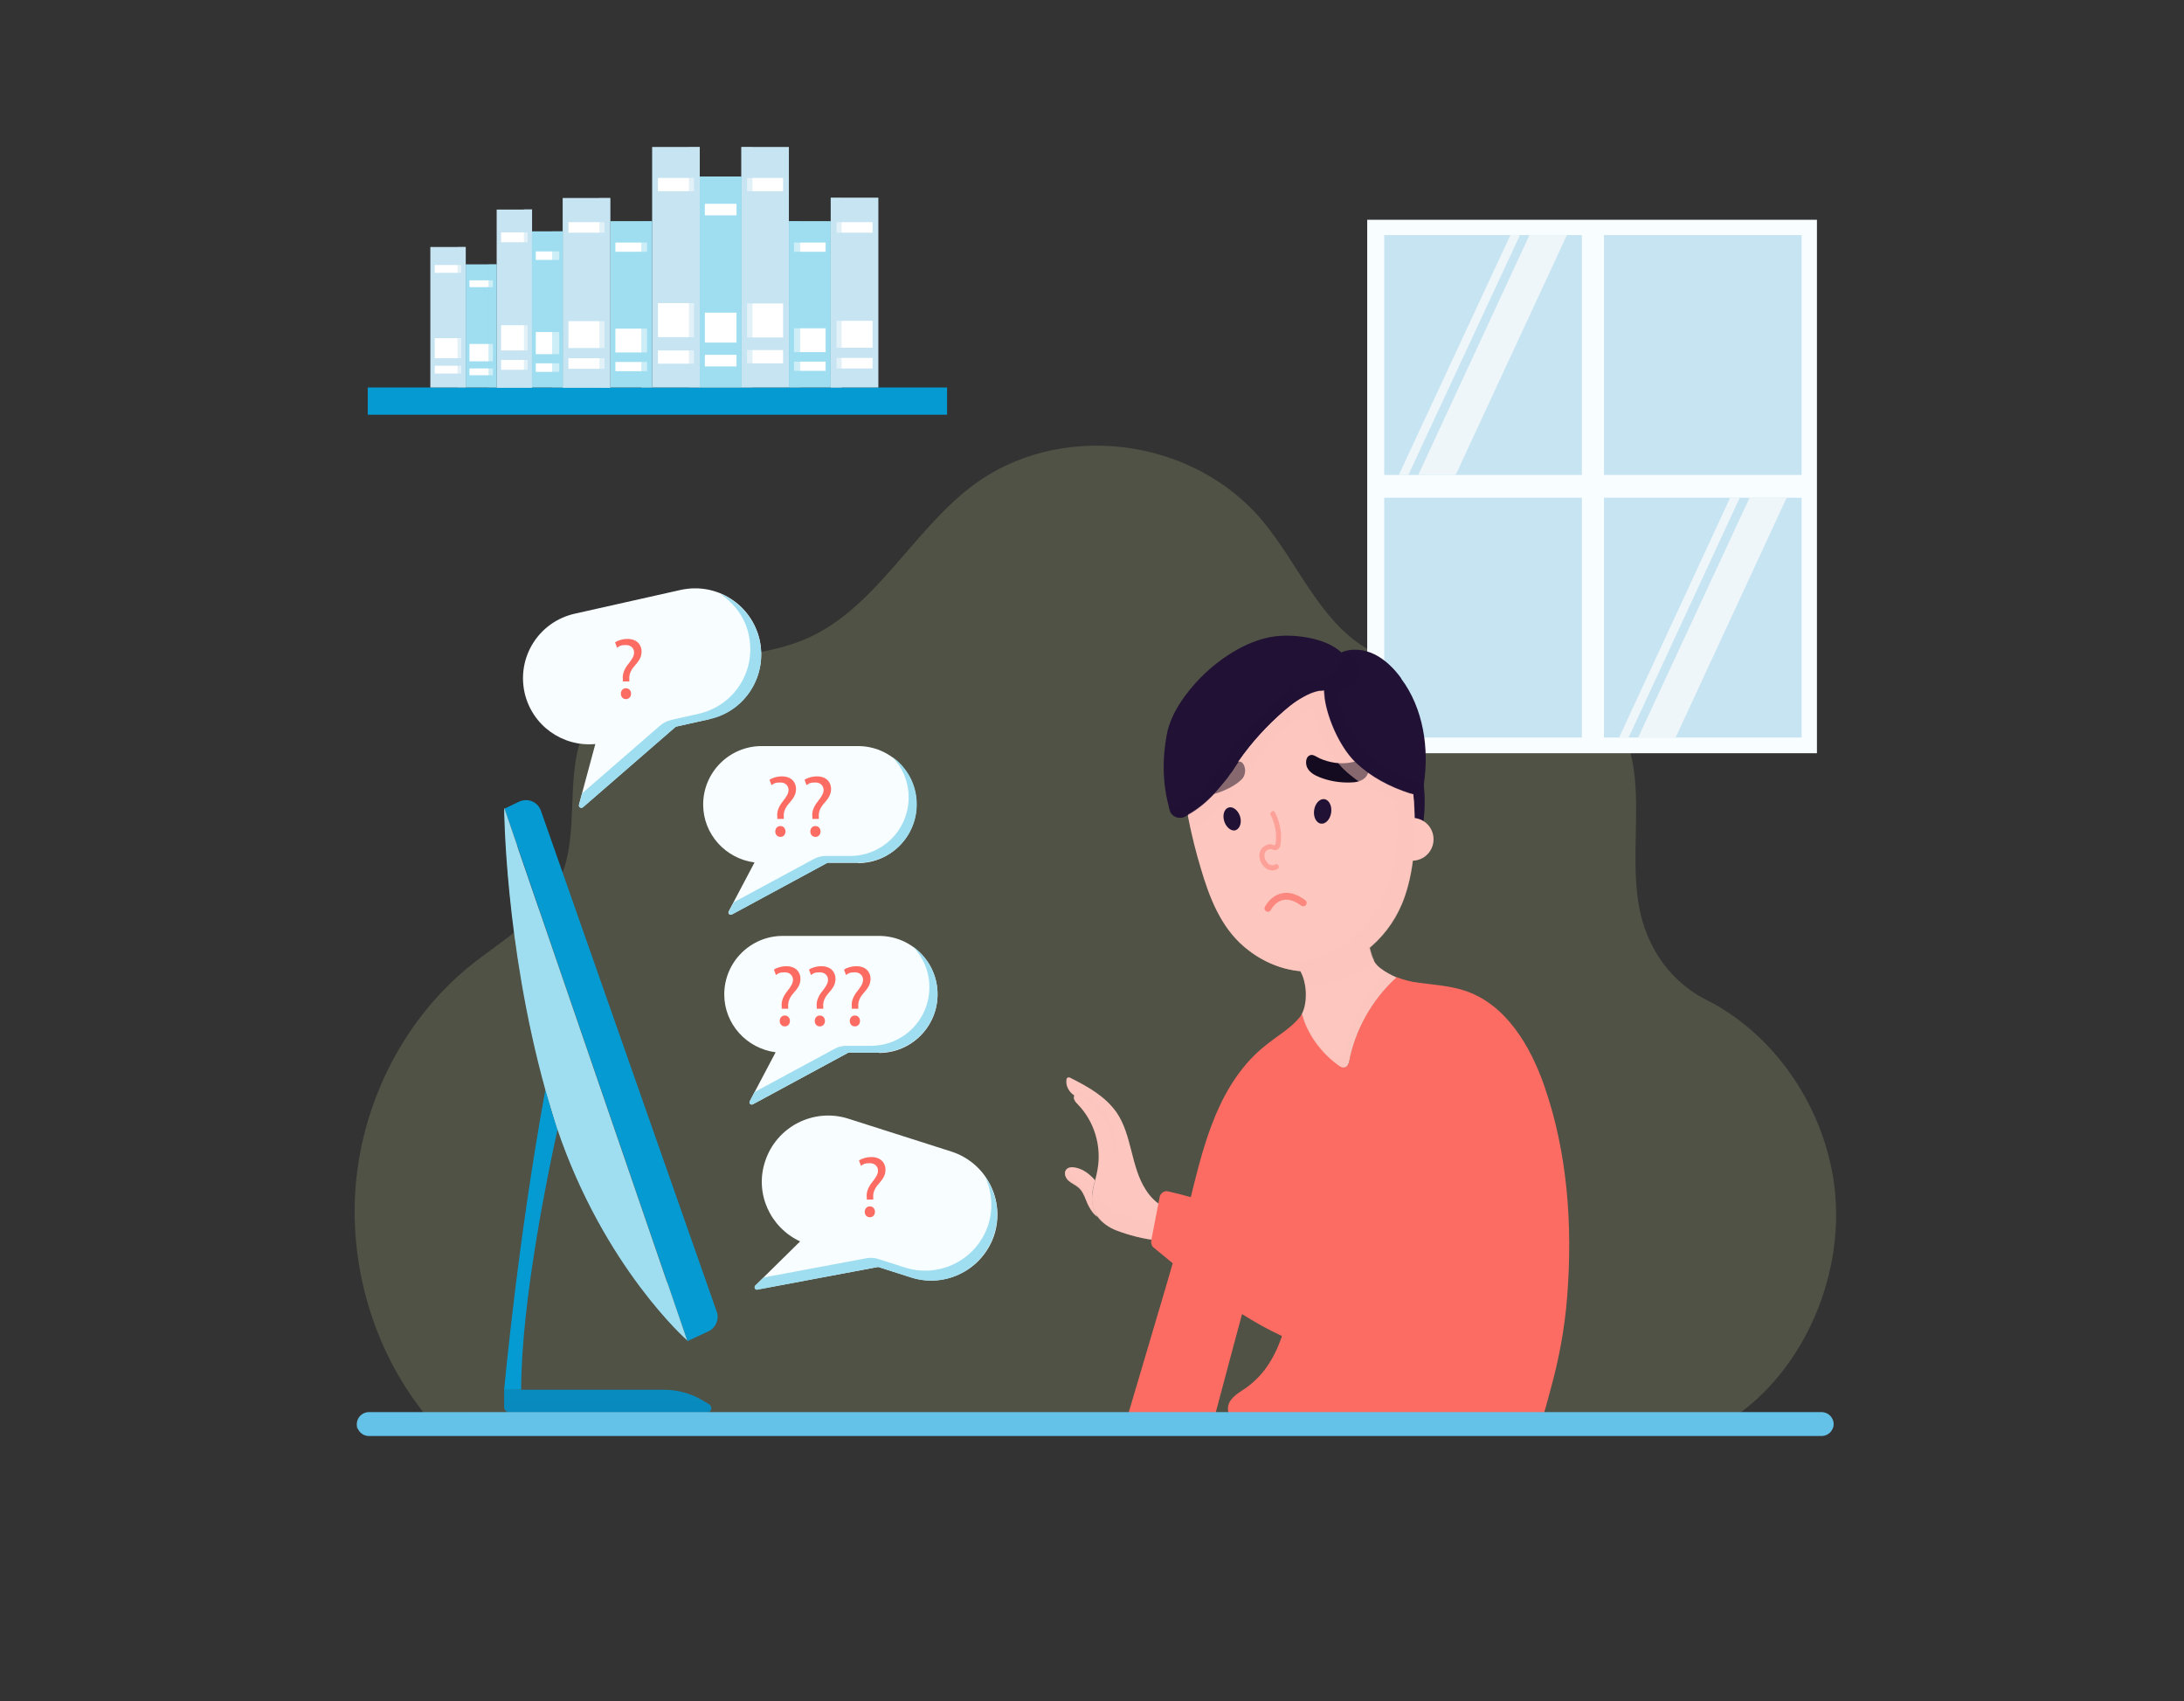 <?xml version="1.0" encoding="UTF-8"?>
<svg xmlns="http://www.w3.org/2000/svg" version="1.1" viewBox="0 0 642 500">
  <rect x="0" y="0" width="642" height="500" fill="#333333" stroke="none"/>
  <defs>
    <style>
      .cls-1, .cls-2 {
        fill: #c7e4f2;
      }

      .cls-3, .cls-4 {
        fill: #fdc6bf;
      }

      .cls-3, .cls-5, .cls-6, .cls-7, .cls-8, .cls-9, .cls-2, .cls-10, .cls-11 {
        mix-blend-mode: multiply;
      }

      .cls-3, .cls-12, .cls-6, .cls-13, .cls-7, .cls-8, .cls-9, .cls-2, .cls-10, .cls-11 {
        isolation: isolate;
      }

      .cls-3, .cls-6, .cls-7, .cls-8, .cls-9, .cls-2, .cls-10, .cls-11 {
        opacity: .5;
      }

      .cls-14, .cls-8 {
        fill: #64c2e8;
      }

      .cls-15, .cls-10 {
        fill: #211135;
      }

      .cls-16, .cls-6 {
        fill: #9fdef0;
      }

      .cls-5 {
        opacity: .6;
      }

      .cls-17 {
        fill: #f8fdff;
      }

      .cls-18 {
        fill: #eff6f9;
      }

      .cls-19 {
        fill: #fc877e;
      }

      .cls-20, .cls-11 {
        fill: #fc6c63;
      }

      .cls-21 {
        fill: none;
        stroke: #fc877e;
        stroke-linecap: round;
        stroke-miterlimit: 10;
        stroke-width: 2px;
      }

      .cls-12 {
        fill: #c0cf8c;
        opacity: .2;
      }

      .cls-7, .cls-22 {
        fill: #059ad2;
      }

      .cls-23 {
        fill: #9ac8c6;
      }

      .cls-24 {
        fill: #150b21;
      }

      .cls-25 {
        fill: #fff;
      }

      .cls-9, .cls-26 {
        fill: #088bbf;
      }
    </style>
  </defs>
  <!-- Generator: Adobe Illustrator 28.7.1, SVG Export Plug-In . SVG Version: 1.2.0 Build 142)  -->
  <g>
    <g id="Layer_1">
      <g class="cls-13">
        <g id="BACKGROUND">
          <path class="cls-12" d="M508.5,417.4c22.2-14.4,34.7-44.1,30.4-71.1-3.6-22.4-18-42.7-37.3-52.4-7.9-4-14.1-10.8-17.5-19.4h0c-8.2-20.2,3-46.6-9.8-63.9-8-10.7-22.2-13.3-35.1-13.7-12.9-.5-26.6.2-37.8-6.5-13.5-8.1-19.9-24.8-30.1-37.1-20.8-25.1-60.5-29.8-86-10.1-17.1,13.2-27.9,35.1-47.3,44.1-11,5.1-23.4,5.3-35.3,7.5-11.9,2.2-24.4,7.3-30.2,18.4-7.1,13.6-1.6,31.2-7.9,45.2-5.1,11.4-16.7,17.7-26.3,25.4-19,15.3-31.5,39.1-33.7,64.2-2.2,25,5.9,50.9,21.9,69.6h382v-.2Z"/>
        </g>
        <g id="OBJECTS">
          <ellipse class="cls-15" cx="392.5" cy="235.7" rx="26.3" ry="34.4"/>
          <path class="cls-4" d="M421.4,246.7c0,3.5-2.8,6.3-6.3,6.3s-6.3-2.8-6.3-6.3,2.8-6.3,6.3-6.3,6.3,2.8,6.3,6.3Z"/>
          <rect class="cls-17" x="401.9" y="64.6" width="132.2" height="156.8"/>
          <g>
            <rect class="cls-1" x="406.9" y="69.1" width="58.1" height="70.5"/>
            <rect class="cls-1" x="471.5" y="69.1" width="58.1" height="70.5"/>
            <rect class="cls-1" x="406.9" y="146.3" width="58.1" height="70.5"/>
            <rect class="cls-1" x="471.5" y="146.3" width="58.1" height="70.5"/>
          </g>
          <g>
            <polygon class="cls-18" points="427.9 139.6 416.9 139.6 449.6 69.1 460.6 69.1 427.9 139.6"/>
            <polygon class="cls-18" points="414 139.6 411.2 139.6 444 69.1 446.8 69.1 414 139.6"/>
          </g>
          <g>
            <polygon class="cls-18" points="492.5 216.9 481.5 216.9 514.3 146.3 525.2 146.3 492.5 216.9"/>
            <polygon class="cls-18" points="478.7 216.9 475.9 216.9 508.6 146.3 511.4 146.3 478.7 216.9"/>
          </g>
          <g>
            <rect class="cls-22" x="108.1" y="113.9" width="170.3" height="8"/>
            <g>
              <g>
                <rect class="cls-1" x="217.9" y="43.2" width="14" height="70.7"/>
                <rect class="cls-25" x="219.6" y="102.9" width="10.6" height="3.9"/>
                <rect class="cls-25" x="219.6" y="52.3" width="10.6" height="3.9"/>
                <rect class="cls-25" x="219.6" y="89.2" width="10.6" height="10"/>
              </g>
              <g>
                <rect class="cls-23" x="205.6" y="51.9" width="12.3" height="62"/>
                <rect class="cls-25" x="207.1" y="104.4" width="9.3" height="3.4"/>
                <rect class="cls-25" x="207.1" y="59.8" width="9.3" height="3.4"/>
                <rect class="cls-25" x="207.1" y="92" width="9.3" height="8.8"/>
              </g>
              <rect class="cls-2" x="218" y="43.2" width="3.2" height="70.7"/>
              <g>
                <rect class="cls-1" x="244.2" y="58.1" width="14" height="55.8"/>
                <rect class="cls-25" x="245.9" y="105.2" width="10.6" height="3.1"/>
                <rect class="cls-25" x="245.9" y="65.3" width="10.6" height="3.1"/>
                <rect class="cls-25" x="245.9" y="94.3" width="10.6" height="7.9"/>
              </g>
              <g>
                <rect class="cls-16" x="231.9" y="65" width="12.3" height="48.9"/>
                <rect class="cls-25" x="233.4" y="106.3" width="9.3" height="2.7"/>
                <rect class="cls-25" x="233.4" y="71.3" width="9.3" height="2.7"/>
                <rect class="cls-25" x="233.4" y="96.5" width="9.3" height="7"/>
              </g>
              <rect class="cls-2" x="244.2" y="58.2" width="3.2" height="55.8"/>
            </g>
            <g>
              <g>
                <rect class="cls-1" x="191.7" y="43.2" width="14" height="70.7"/>
                <rect class="cls-25" x="193.4" y="103" width="10.6" height="3.9"/>
                <rect class="cls-25" x="193.4" y="52.3" width="10.6" height="3.9"/>
                <rect class="cls-25" x="193.4" y="89.1" width="10.6" height="10"/>
              </g>
              <g>
                <rect class="cls-16" x="205.7" y="51.9" width="12.3" height="62"/>
                <rect class="cls-25" x="207.2" y="104.3" width="9.3" height="3.4"/>
                <rect class="cls-25" x="207.2" y="59.9" width="9.3" height="3.4"/>
                <rect class="cls-25" x="207.2" y="91.9" width="9.3" height="8.8"/>
              </g>
              <rect class="cls-2" x="202.5" y="43.2" width="3.2" height="70.7"/>
              <g>
                <rect class="cls-1" x="165.4" y="58.2" width="14" height="55.8"/>
                <rect class="cls-25" x="167.1" y="105.3" width="10.6" height="3.1"/>
                <rect class="cls-25" x="167.1" y="65.3" width="10.6" height="3.1"/>
                <rect class="cls-25" x="167.1" y="94.4" width="10.6" height="7.9"/>
              </g>
              <g>
                <rect class="cls-16" x="179.4" y="65" width="12.3" height="48.9"/>
                <rect class="cls-25" x="180.9" y="106.4" width="9.3" height="2.7"/>
                <rect class="cls-25" x="180.9" y="71.3" width="9.3" height="2.7"/>
                <rect class="cls-25" x="180.9" y="96.6" width="9.3" height="7"/>
              </g>
              <rect class="cls-2" x="176.2" y="58.2" width="3.2" height="55.8"/>
            </g>
            <g>
              <g>
                <rect class="cls-1" x="146" y="61.6" width="10.4" height="52.4"/>
                <rect class="cls-25" x="147.3" y="105.8" width="7.8" height="2.9"/>
                <rect class="cls-25" x="147.3" y="68.3" width="7.8" height="2.9"/>
                <rect class="cls-25" x="147.3" y="95.6" width="7.8" height="7.4"/>
              </g>
              <g>
                <rect class="cls-16" x="156.3" y="68" width="9.1" height="45.9"/>
                <rect class="cls-25" x="157.5" y="106.8" width="6.9" height="2.5"/>
                <rect class="cls-25" x="157.5" y="73.9" width="6.9" height="2.5"/>
                <rect class="cls-25" x="157.5" y="97.6" width="6.9" height="6.5"/>
              </g>
              <rect class="cls-2" x="154" y="61.5" width="2.4" height="52.4"/>
              <g>
                <rect class="cls-1" x="126.5" y="72.6" width="10.4" height="41.3"/>
                <rect class="cls-25" x="127.8" y="107.5" width="7.8" height="2.3"/>
                <rect class="cls-25" x="127.8" y="77.9" width="7.8" height="2.3"/>
                <rect class="cls-25" x="127.8" y="99.4" width="7.8" height="5.9"/>
              </g>
              <g>
                <rect class="cls-16" x="136.9" y="77.7" width="9.1" height="36.2"/>
                <rect class="cls-25" x="138" y="108.3" width="6.9" height="2"/>
                <rect class="cls-25" x="138" y="82.4" width="6.9" height="2"/>
                <rect class="cls-25" x="138" y="101.1" width="6.9" height="5.1"/>
              </g>
              <rect class="cls-2" x="134.5" y="72.6" width="2.4" height="41.3"/>
            </g>
          </g>
          <rect class="cls-6" x="232" y="65" width="3.2" height="48.9"/>
          <rect class="cls-6" x="188.5" y="65.1" width="3.2" height="48.9"/>
          <rect class="cls-6" x="162.3" y="68" width="3.2" height="45.9"/>
          <rect class="cls-6" x="143.6" y="77.7" width="2.4" height="36.2"/>
          <g>
            <path class="cls-22" d="M148.3,237.6l53.8,156.6,6.2-2.9c2.1-1,3.2-3.5,2.4-5.7l-51.7-147.3c-.9-2.6-3.8-3.8-6.3-2.7l-4.2,2h-.2Z"/>
            <path class="cls-22" d="M148.3,408.5h4.9c0-26,8.2-65.4,10.7-76.5-.7-2.1-1.4-4.3-2.1-6.5-.5-1.7-1-3.4-1.5-5.1h0c-8.1,44.2-12.1,88.1-12.1,88.1h0Z"/>
            <path class="cls-25" d="M160.4,320.5h0c.5,1.6.9,3.3,1.5,5,.7,2.2,1.3,4.4,2.1,6.5h0l-3.5-11.5h0Z"/>
            <path class="cls-16" d="M202,394.1l-53.8-156.6s.2,39.9,12.1,82.8h0l3.5,11.5h0c13.8,40.7,38.1,62.1,38.1,62.1v.2Z"/>
            <path class="cls-26" d="M207.6,412.3c-3.7-2.5-8-3.8-12.4-3.8h-47v5c0,.9.7,1.6,1.6,1.6h58.1c1.2,0,1.6-1.5.7-2.2l-1.1-.7h.1Z"/>
          </g>
          <path class="cls-6" d="M166.6,324.2l-3.5-11.5h0c-6.9-24.9-9.9-48.8-11.1-64.4l-3.7-10.8s.2,39.9,12.1,82.8h0l3.5,11.5h0c13.8,40.7,38.1,62.1,38.1,62.1l-5.7-16.7c-8.3-9.9-21-27.8-29.7-53.2h0v.2Z"/>
          <path class="cls-7" d="M160.4,320.4h0c-8.1,44.2-12.1,88.1-12.1,88.1h2.3s3.7-40.7,11.2-83.2c-.5-1.6-.9-3.2-1.4-4.8h0Z"/>
          <path class="cls-9" d="M208.7,413l-1.1-.7c-.2-.2-.5-.3-.7-.4h-57.6c-.4,0-.8-.2-1.1-.4v2.1c0,.9.7,1.6,1.6,1.6h58.1c1.2,0,1.6-1.5.7-2.2h.1Z"/>
          <g>
            <path class="cls-4" d="M321.9,347c.3-1,.5-2.1.7-3.1,1.3-6.9-.9-14.3-5.8-19.3-.7-.7-1.5-1.7-1-2.6h0c-1.6-1-2.6-2.9-2.3-4.7,0-.5.6-.8,1.1-.5,5.2,2.6,10.4,5.5,13.7,10.3,2.3,3.4,3.3,7.4,4.3,11.3s2,7.9,4.2,11.3c1.3,2.1,3.2,4,5.4,5.1l-2.1,9.7c-3.4-.1-8.7-1.6-11.8-2.8-2.2-.8-4.3-2.3-5.7-4.2-.6-.8-1-1.7-1.3-2.7-.7-2.6,0-5.2.6-7.8h0Z"/>
            <path class="cls-4" d="M321.3,354.8c.3,1,.7,1.9,1.3,2.7h0c-1.6-.9-2.9-3.6-3.4-5-.5-1.3-1.1-2.7-2.2-3.6-.9-.8-2-1.2-2.9-2s-1.4-2.2-.7-3.1c.6-.8,1.8-.8,2.8-.6,2.3.5,4.1,1.9,5.7,3.7-.7,2.6-1.3,5.2-.6,7.8h0Z"/>
          </g>
          <path class="cls-3" d="M318.1,321.2c-1.9-1-2.2.7-2.2.7.2-.4.8-.5,1.3-.3s.8.5,1.2.8l3.4,3.1c1.3,1.2,2.6,2.4,3.5,3.9,2,3.3,1.6,7.5,3,11.1-.2-2.5-.1-5.1-.7-7.6-.6-2.4-1.7-4.8-3.4-6.6-1.7-1.8-3.8-3.8-6-4.9v-.2Z"/>
          <path class="cls-3" d="M340.9,359.6c-3.4-.1-8.7-1.6-11.8-2.8-2.2-.8-4.3-2.3-5.7-4.2-.6-.8-1-1.7-1.3-2.7-.3-.9-.3-1.9-.3-2.8-.6,2.6-1.2,5.2-.6,7.7.3,1,.7,1.9,1.3,2.7,1.3,1.9,3.4,3.3,5.7,4.2,3.2,1.2,8.5,2.7,11.8,2.8l2.1-9.7s-.1,0-.2-.1l-1.1,4.9h.1Z"/>
          <path class="cls-3" d="M318.1,347.9c-.9-.8-2-1.2-2.9-2-.7-.6-1.2-1.7-.9-2.5-.3.1-.6.3-.9.6-.7.9-.2,2.3.7,3.1.9.8,2,1.2,2.9,2,1.1.9,1.7,2.3,2.2,3.6.5,1.3,1.8,4.1,3.4,5h0c-.6-.8-1-1.7-1.3-2.7-.2-.6-.2-1.2-.3-1.8-.3-.6-.5-1.1-.7-1.5-.5-1.3-1.1-2.7-2.2-3.6v-.2Z"/>
          <path class="cls-3" d="M318.1,347.9c-.9-.8-2-1.2-2.9-2-.7-.6-1.2-1.7-.9-2.5-.3.1-.6.3-.9.6-.7.9-.2,2.3.7,3.1.9.8,2,1.2,2.9,2,1.1.9,1.7,2.3,2.2,3.6.5,1.3,1.8,4.1,3.4,5h0c-.6-.8-1-1.7-1.3-2.7-.2-.6-.2-1.2-.3-1.8-.3-.6-.5-1.1-.7-1.5-.5-1.3-1.1-2.7-2.2-3.6v-.2Z"/>
          <path class="cls-20" d="M452.5,419.3c1.4-3.5,2.3-7.2,3.3-10.9,2.5-9,4.2-18.2,4.9-27.5,1.6-20.7.1-42-6.7-61.6-4.1-11.8-11.2-23.9-23.1-28-4.4-1.5-9-1.8-13.6-2.4-2.6-.3-4.8-.9-6.8-1.7-7.3,6.6-12.3,15.6-14,25.2-.2,1.1-1.5,1.7-2.4,1-5.3-3.5-9.7-9.3-11.4-15.5-.2.5-.5,1-.9,1.4-2.7,3.2-6.5,5.3-9.8,8-6.6,5.2-11.3,12.5-14.6,20.3s-5.3,15.9-7.3,24.1v.2c-2.2-.6-4.4-1.2-6.7-1.7-1.1-.3-2.3.5-2.5,1.6l-2.5,12.9c-.1.7.1,1.5.7,2,1.9,1.5,3.7,3.1,5.6,4.6,6.5,5.3,13.2,10.5,20.3,14.9,3.8,2.4,7.7,4.6,11.8,6.5v.2c-2.4,6.8-5.8,12.1-11.8,15.9s-3.8,6.3-2.9,9.6l90.3,1h0Z"/>
          <path class="cls-20" d="M365.1,386.2l-8.1,30.4-25.4-.8,13.2-44.6c6.5,5.3,13.2,10.5,20.3,14.9h0Z"/>
          <path class="cls-11" d="M397.5,406.4c5.9-.9,11.2-4.1,15.7-7.9,9.4-7.8,16.1-18.5,21-29.7,2.3-5.3,4.2-10.7,5.8-16.2.5-1.6.6-3.2.5-4.7-1.3,4.1-2.8,8.1-4.5,12-4.8,11.2-11.6,21.8-21,29.7-4.6,3.8-9.9,7-15.7,7.9-6.2.9-12.5-.7-18.4-3.1-1.5-.6-3-1.3-4.5-2,.2,0,.3.2.5.3v.2c-1.1,2.9-2.2,5.5-3.7,7.8,1.9.9,3.9,1.8,5.9,2.6,5.8,2.3,12.2,4,18.4,3.1h0Z"/>
          <path class="cls-11" d="M416.3,311.6c-.7-.7-1.9-.5-2.3.5-6.1,14.5-15.5,40.1-21.1,46.9-3.4,4.2-10.9-.1-15.9-2.3-8.4-3.7-17-6.8-25.8-9.4-.4,1.5-.7,3-1.1,4.5v.2c9.4,2.7,18.6,6.3,27.6,10.3,5,2.2,12.5,6.6,15.9,2.3,6.1-7.6,17.1-38.4,23-51.3.3-.5.1-1.2-.3-1.6h0Z"/>
          <path class="cls-20" d="M365.1,386.2"/>
          <path class="cls-11" d="M373.7,355.2l-1.3,4.7c1.1.4,2.1.9,3.2,1.3l.5-5.1,1.4-14.7-3.8,13.7h0Z"/>
          <path class="cls-4" d="M396.5,312.5c1.7-9.6,6.8-18.7,14-25.2-1.6-.7-3.1-1.5-4.7-2.7s-2.6-2.8-3.2-6l-20.4,6.8c1.9,3.2,2.3,9.1.5,12.6,1.7,6.2,6,11.9,11.3,15.5,1,.6,2.2.1,2.4-1h.1Z"/>
          <g>
            <g>
              <g>
                <path class="cls-4" d="M388,285.3c-8,1.2-16.2-1.8-22.3-7-6.9-5.9-10.2-14.5-12.7-23-2.9-9.6-4.9-19.5-5.7-29.5-.5-6.4-.3-13.2,3.4-18.5,4.6-6.7,13.4-8.9,21.4-10.2,9.4-1.4,19.5-2,27.7,2.8,5.8,3.4,9.9,9.3,12.2,15.6s3.1,13.1,3.6,19.8c.6,9.5.4,19.2-2.7,28.2-3.9,11.5-13.8,20.1-24.9,21.8Z"/>
                <path class="cls-3" d="M415.6,235.3c-.4-6.7-1.2-13.5-3.6-19.8s-6.4-12.1-12.2-15.6c-.8-.5-1.7-.9-2.6-1.3,4.5,3.5,7.8,8.5,9.8,13.9,2.4,6.3,3.1,13.1,3.6,19.8.6,9.5.4,19.2-2.7,28.2-3.9,11.5-13.8,20.1-24.9,21.8-5.3.8-10.6-.3-15.3-2.5,5.8,4.3,13.2,6.6,20.4,5.5,11.2-1.6,21-10.3,24.9-21.8,3.1-9,3.2-18.7,2.7-28.2h0Z"/>
                <path class="cls-24" d="M397.1,224.1c1.6-.3,3.4-.8,4.5.3,1.2,1.1.8,3.1-.3,4.2-1.2,1.1-2.8,1.4-4.4,1.4-3,.1-6.1-.4-8.9-1.5-1.5-.6-3-1.4-3.7-2.8-.5-.9-.6-2.8.4-3.5,1.1-.8,2.1.2,3.2.7,2.9,1.3,6.2,1.8,9.3,1.2h-.1Z"/>
                <path class="cls-15" d="M391.3,238.9c-.3,2-1.7,3.4-3,3.2-1.4-.2-2.3-2-2-4s1.7-3.4,3-3.2c1.4.2,2.3,2,2,4Z"/>
                <path class="cls-24" d="M353,228.1c-1.6,0-3.5-.1-4.4,1.1-1,1.2-.2,3.2,1.1,4.1,1.3.8,3,.8,4.6.6,3-.4,5.9-1.5,8.5-3.1,1.3-.8,2.7-1.9,3.1-3.4.3-1,0-2.8-1-3.4-1.2-.6-2,.6-3,1.2-2.6,1.8-5.8,2.8-8.9,2.8h0Z"/>
                <path class="cls-15" d="M359.9,241.5c.6,1.8,2.2,3,3.4,2.5s1.8-2.3,1.2-4.1c-.6-1.8-2.2-3-3.4-2.5-1.3.4-1.8,2.3-1.2,4.1Z"/>
                <path class="cls-15" d="M411.9,199.5c6.5,8.7,8.3,20.5,6.6,31.3-.3,1.9-2.2,3-4,2.4-5.9-1.9-11.5-4.8-16-9.1-5.3-5.1-10-16.3-9.3-23.6,4-2.8,5-5.7,4.1-8.2.2-.1.5-.3.7-.4,3.2-1.5,7-1.1,10.2.5,3.1,1.6,5.7,4.2,7.7,7h0Z"/>
              </g>
              <path class="cls-10" d="M391.4,204.2c3.6-.2,6.8-2.4,8.1-5.7.3-.9.5-1.7.2-2.3-.7-2-2.2-3.5-4.1-4.7-.4.1-.8.2-1.2.4,1,.9,1.7,2,2.2,3.2.2.6,0,1.5-.2,2.3-1.2,3-3.9,5.1-7.1,5.6,0,.6,0,1.1.1,1.7.6-.2,1.1-.4,1.7-.5h.4-.1Z"/>
            </g>
            <path class="cls-10" d="M418,230.4c-5.9-1.9-11.5-4.8-16-9.1-4.5-4.4-8.7-13.3-9.3-20.3-1.2.2-2.4.3-3.6.5-.3,7.3,4.3,17.8,9.4,22.7,4.5,4.3,10.1,7.2,16,9.1,1.8.6,3.7-.6,4-2.4v-.3h-.5v-.2Z"/>
            <path class="cls-15" d="M396.5,195.1c-2.5-6.9-13.9-8.6-20.1-8.2-8.7.5-17.4,6.2-23.4,12.2-4.4,4.5-8.8,10.5-10,16.7-1.4,7.5-1.3,15,.9,22.4.5,1.8,2.6,2.7,4.3,1.9,6.1-3,10.9-8.6,14.5-14.3,3.6-5.6,8-10.7,12.9-15.2,2.3-2.1,4.7-4.2,7.5-5.7,1.5-.8,3-1.5,4.7-1.8h.4c3.6-.2,6.8-2.4,8.1-5.7.3-.9.5-1.7.2-2.3h0Z"/>
            <path class="cls-10" d="M396.5,195.1c-.5-1.3-1.2-2.3-2.2-3.3h0c.2.7,0,1.6-.2,2.4-1.3,3.3-4.5,5.5-8.1,5.7s-.3,0-.4,0c-1.6.3-3.2,1-4.7,1.8-2.8,1.5-5.2,3.6-7.5,5.7-4.9,4.5-9.3,9.6-12.9,15.2-3.6,5.6-8.4,11.2-14.5,14.3-.8.4-1.7.4-2.5.1.1.4.2.8.3,1.2.5,1.8,2.6,2.7,4.3,1.9,6.1-3,10.9-8.6,14.5-14.3,3.6-5.6,8-10.7,12.9-15.2,2.3-2.1,4.7-4.2,7.5-5.7,1.5-.8,3-1.5,4.7-1.8h.4c3.6-.2,6.8-2.4,8.1-5.7.3-.9.5-1.7.2-2.3h.1Z"/>
            <path class="cls-3" d="M414.5,233.2c-5.9-1.9-11.5-4.8-16-9.1-3.9-3.7-7.4-10.7-8.8-17.1-.1-.6-.2-1.2-.3-1.8v-.6c0-.5-.1-.9-.1-1.4v-.3c-.3,0-.6.1-1,.1h-.4c-.6.1-1.3.3-1.9.5-.5.2-.9.3-1.4.6h0c-.5.2-.9.4-1.3.7-2.8,1.5-5.2,3.6-7.5,5.7-4.9,4.5-9.3,9.6-12.9,15.2-.4.7-.9,1.4-1.4,2-.3.5-.7,1-1.1,1.5-.1.2-.2.3-.4.5-.5.6-1,1.2-1.5,1.8h0c-2.6,3.1-5.7,5.9-9.3,7.9h0c.3,1.5.6,3,.9,4.5h0c6.1-3,10.9-8.6,14.5-14.3,3.6-5.6,8-10.7,12.9-15.2,2.3-2.1,4.7-4.2,7.5-5.7.4-.2.8-.4,1.1-.6,1.2,6.6,4.9,14.2,9,18.1,4.5,4.3,10.1,7.2,16,9.1,1.7.6,3.5-.5,3.9-2.1-.2,0-.5,0-.7-.1h.2Z"/>
          </g>
          <path class="cls-3" d="M407.8,285.9c-6.4,6.4-10.9,14.8-12.5,23.8-.2,1.1-1.5,1.6-2.4,1-4.1-2.8-7.7-6.9-9.9-11.5,1.9,5.7,6,11,11,14.3,1,.6,2.2.1,2.4-1,1.7-9.6,6.8-18.7,14-25.2-.9-.4-1.8-.8-2.7-1.4h.1Z"/>
          <path class="cls-3" d="M402.6,278.6c-4.2,3.5-9.2,5.9-14.5,6.7-1.9.3-3.9.3-5.8.1.7,1.2,1.2,2.7,1.4,4.3,1.7.1,3.4,0,5.1-.2,5.6-.8,10.8-3.4,15.2-7.2-.5-1-.9-2.2-1.3-3.8h-.1Z"/>
          <path class="cls-11" d="M344.7,371.3l-2.5,9.2c5.5,4.3,11,8.5,16.9,12.2,1.2.8,2.4,1.5,3.6,2.2l2.4-8.6c-7.1-4.4-13.8-9.6-20.3-14.9h-.1Z"/>
          <path class="cls-14" d="M535.6,422.1H108.4c-1.9,0-3.5-1.6-3.5-3.5h0c0-1.9,1.6-3.5,3.5-3.5h427.1c1.9,0,3.5,1.6,3.5,3.5h0c0,1.9-1.6,3.5-3.5,3.5h.1Z"/>
          <path class="cls-8" d="M108.4,417.9h427.1c1.4,0,2.7.9,3.2,2.1.2-.4.3-.9.3-1.4,0-1.9-1.6-3.5-3.5-3.5H108.4c-1.9,0-3.5,1.6-3.5,3.5s0,1,.3,1.4c.5-1.2,1.8-2.1,3.2-2.1Z"/>
          <g>
            <path class="cls-17" d="M252.2,253.6h-9l-28.1,15.2c-.6.3-1.2-.3-.9-.9l7.6-14.4h0c-8.5-1.1-15.1-8.3-15.1-17h0c0-9.5,7.7-17.2,17.2-17.2h28.3c9.5,0,17.2,7.7,17.2,17.2h0c0,9.5-7.7,17.2-17.2,17.2h0Z"/>
            <path class="cls-16" d="M262.3,222.5c3,3.1,4.8,7.3,4.8,11.9h0c0,9.5-7.7,17.2-17.2,17.2h-7.2c-1.2,0-2.3.3-3.3.8l-23.7,12.8-1.4,2.7c-.3.6.3,1.2.9.9l28.1-15.2h9c9.5,0,17.2-7.7,17.2-17.2h0c0-5.7-2.8-10.8-7.2-13.9h0Z"/>
          </g>
          <g>
            <path class="cls-20" d="M228.5,240.8v-.7c-.2-1.3.3-2.9,1.5-4.4,1.1-1.4,1.8-2.4,1.8-3.5s-.8-2.2-2.4-2.2-1.9.3-2.6.8l-.6-1.6c.9-.6,2.3-1,3.6-1,2.9,0,4.2,1.8,4.2,3.7s-1,3-2.2,4.4c-1.1,1.3-1.5,2.5-1.4,3.8v.6h-2,0ZM229.4,246c-.9,0-1.5-.7-1.5-1.6s.6-1.6,1.5-1.6,1.5.7,1.5,1.6-.6,1.6-1.5,1.6h0Z"/>
            <path class="cls-20" d="M238.8,240.8v-.7c-.2-1.3.3-2.9,1.5-4.4,1.1-1.4,1.8-2.4,1.8-3.5s-.8-2.2-2.4-2.2-1.9.3-2.6.8l-.6-1.6c.9-.6,2.3-1,3.6-1,2.9,0,4.2,1.8,4.2,3.7s-1,3-2.2,4.4c-1.1,1.3-1.5,2.5-1.4,3.8v.6h-2,0ZM239.7,246c-.9,0-1.5-.7-1.5-1.6s.6-1.6,1.5-1.6,1.5.7,1.5,1.6-.6,1.6-1.5,1.6h0Z"/>
          </g>
          <g>
            <path class="cls-17" d="M208.5,211.4l-9.9,2.2-27.2,23.6c-.5.5-1.4,0-1.2-.7l4.8-17.8h0c-9.6.9-18.6-5.4-20.8-15.1h0c-2.3-10.5,4.2-20.8,14.7-23.2l31.2-7c10.5-2.3,20.8,4.2,23.2,14.7h0c2.3,10.5-4.2,20.8-14.7,23.2h0Z"/>
            <path class="cls-16" d="M211.9,174.7c4,2.7,7.1,6.8,8.2,11.9h0c2.3,10.5-4.2,20.8-14.7,23.2l-8,1.8c-1.3.3-2.5.9-3.4,1.7l-22.9,19.9-.9,3.4c-.2.7.6,1.2,1.2.7l27.3-23.7,9.9-2.2c10.5-2.3,17-12.7,14.7-23.2h0c-1.4-6.3-5.8-11.2-11.3-13.6h0Z"/>
          </g>
          <path class="cls-20" d="M183.1,200.4v-.7c-.2-1.3.3-2.9,1.5-4.4,1.1-1.4,1.8-2.4,1.8-3.5s-.8-2.2-2.4-2.2-1.9.3-2.6.8l-.6-1.6c.9-.6,2.3-1,3.6-1,2.9,0,4.2,1.8,4.2,3.7s-1,3-2.2,4.4c-1.1,1.3-1.5,2.5-1.4,3.8v.6h-2,0ZM184,205.5c-.9,0-1.5-.7-1.5-1.6s.6-1.6,1.5-1.6,1.5.7,1.5,1.6-.6,1.6-1.5,1.6h0Z"/>
          <g>
            <path class="cls-17" d="M267.9,375.5l-9.7-3.1-35.4,6.6c-.7.1-1.2-.7-.7-1.2l13.1-12.9h0c-8.8-4.1-13.4-14.1-10.3-23.5h0c3.3-10.2,14.2-15.8,24.4-12.6l30.4,9.7c10.2,3.3,15.8,14.2,12.6,24.4h0c-3.3,10.2-14.2,15.8-24.4,12.6Z"/>
            <path class="cls-16" d="M289.4,345.5c2.1,4.3,2.7,9.5,1.1,14.5h0c-3.3,10.2-14.2,15.8-24.4,12.6l-7.8-2.5c-1.2-.4-2.6-.5-3.9-.2l-29.9,5.6-2.5,2.4c-.5.5,0,1.4.6,1.2l35.5-6.7,9.7,3.1c10.2,3.3,21.1-2.4,24.4-12.6h0c2-6.2.7-12.6-2.9-17.4h0Z"/>
          </g>
          <path class="cls-20" d="M254.8,352.7v-.7c-.2-1.3.3-2.9,1.5-4.4,1.1-1.4,1.8-2.4,1.8-3.5s-.8-2.2-2.4-2.2-1.9.3-2.6.8l-.6-1.6c.9-.6,2.3-1,3.6-1,2.9,0,4.2,1.8,4.2,3.7s-1,3-2.2,4.4c-1.1,1.3-1.5,2.5-1.4,3.8v.6h-2,0ZM255.7,357.8c-.9,0-1.5-.7-1.5-1.6s.6-1.6,1.5-1.6,1.5.7,1.5,1.6-.6,1.6-1.5,1.6h0Z"/>
          <g>
            <path class="cls-17" d="M258.4,309.4h-9l-28.1,15.2c-.6.3-1.2-.3-.9-.9l7.6-14.4h0c-8.5-1.1-15.1-8.3-15.1-17h0c0-9.5,7.7-17.2,17.2-17.2h28.3c9.5,0,17.2,7.7,17.2,17.2h0c0,9.5-7.7,17.2-17.2,17.2h0Z"/>
            <path class="cls-16" d="M268.4,278.3c3,3.1,4.8,7.3,4.8,11.9h0c0,9.5-7.7,17.2-17.2,17.2h-7.2c-1.2,0-2.3.3-3.3.8l-23.7,12.8-1.4,2.7c-.3.6.3,1.2.9.9l28.1-15.2h9c9.5,0,17.2-7.7,17.2-17.2h0c0-5.7-2.8-10.8-7.2-13.9h0Z"/>
          </g>
          <g>
            <path class="cls-20" d="M229.8,296.6v-.7c-.2-1.3.3-2.9,1.5-4.4,1.1-1.4,1.8-2.4,1.8-3.5s-.8-2.2-2.4-2.2-1.9.3-2.6.8l-.6-1.6c.9-.6,2.3-1,3.6-1,2.9,0,4.2,1.8,4.2,3.7s-1,3-2.2,4.4c-1.1,1.3-1.5,2.5-1.4,3.8v.6h-2,0ZM230.7,301.7c-.9,0-1.5-.7-1.5-1.6s.6-1.6,1.5-1.6,1.5.7,1.5,1.6-.6,1.6-1.5,1.6h0Z"/>
            <path class="cls-20" d="M240.1,296.6v-.7c-.2-1.3.3-2.9,1.5-4.4,1.1-1.4,1.8-2.4,1.8-3.5s-.8-2.2-2.4-2.2-1.9.3-2.6.8l-.6-1.6c.9-.6,2.3-1,3.6-1,2.9,0,4.2,1.8,4.2,3.7s-1,3-2.2,4.4c-1.1,1.3-1.5,2.5-1.4,3.8v.6h-2,0ZM241,301.7c-.9,0-1.5-.7-1.5-1.6s.6-1.6,1.5-1.6,1.5.7,1.5,1.6-.6,1.6-1.5,1.6h0Z"/>
            <path class="cls-20" d="M250.4,296.6v-.7c-.2-1.3.3-2.9,1.5-4.4,1.1-1.4,1.8-2.4,1.8-3.5s-.8-2.2-2.4-2.2-1.9.3-2.6.8l-.6-1.6c.9-.6,2.3-1,3.6-1,2.9,0,4.2,1.8,4.2,3.7s-1,3-2.2,4.4c-1.1,1.3-1.5,2.5-1.4,3.8v.6h-2,0ZM251.3,301.7c-.9,0-1.5-.7-1.5-1.6s.6-1.6,1.5-1.6,1.5.7,1.5,1.6-.6,1.6-1.5,1.6h0Z"/>
          </g>
          <g class="cls-5">
            <path class="cls-19" d="M373.6,239.7c1,2.1,1.6,4.4,1.5,6.7,0,.5,0,1.3-.2,1.8s-.7.1-1.1,0c-.9-.2-1.8.2-2.5.8-3,2.6.7,8.6,4.3,6.4.8-.5,0-1.8-.8-1.3-1.6,1-3.3-1.3-3.1-2.8,0-.9.8-1.7,1.7-1.7s1.5.6,2.3,0c.7-.5.7-1.4.8-2.2.1-1,.1-2,0-2.9-.2-2-.8-3.9-1.7-5.7-.4-.9-1.7-.1-1.3.8h.1Z"/>
          </g>
          <path class="cls-21" d="M372.7,267s3.4-6.8,10.4-1.6"/>
        </g>
      </g>
    </g>
  </g>
</svg>